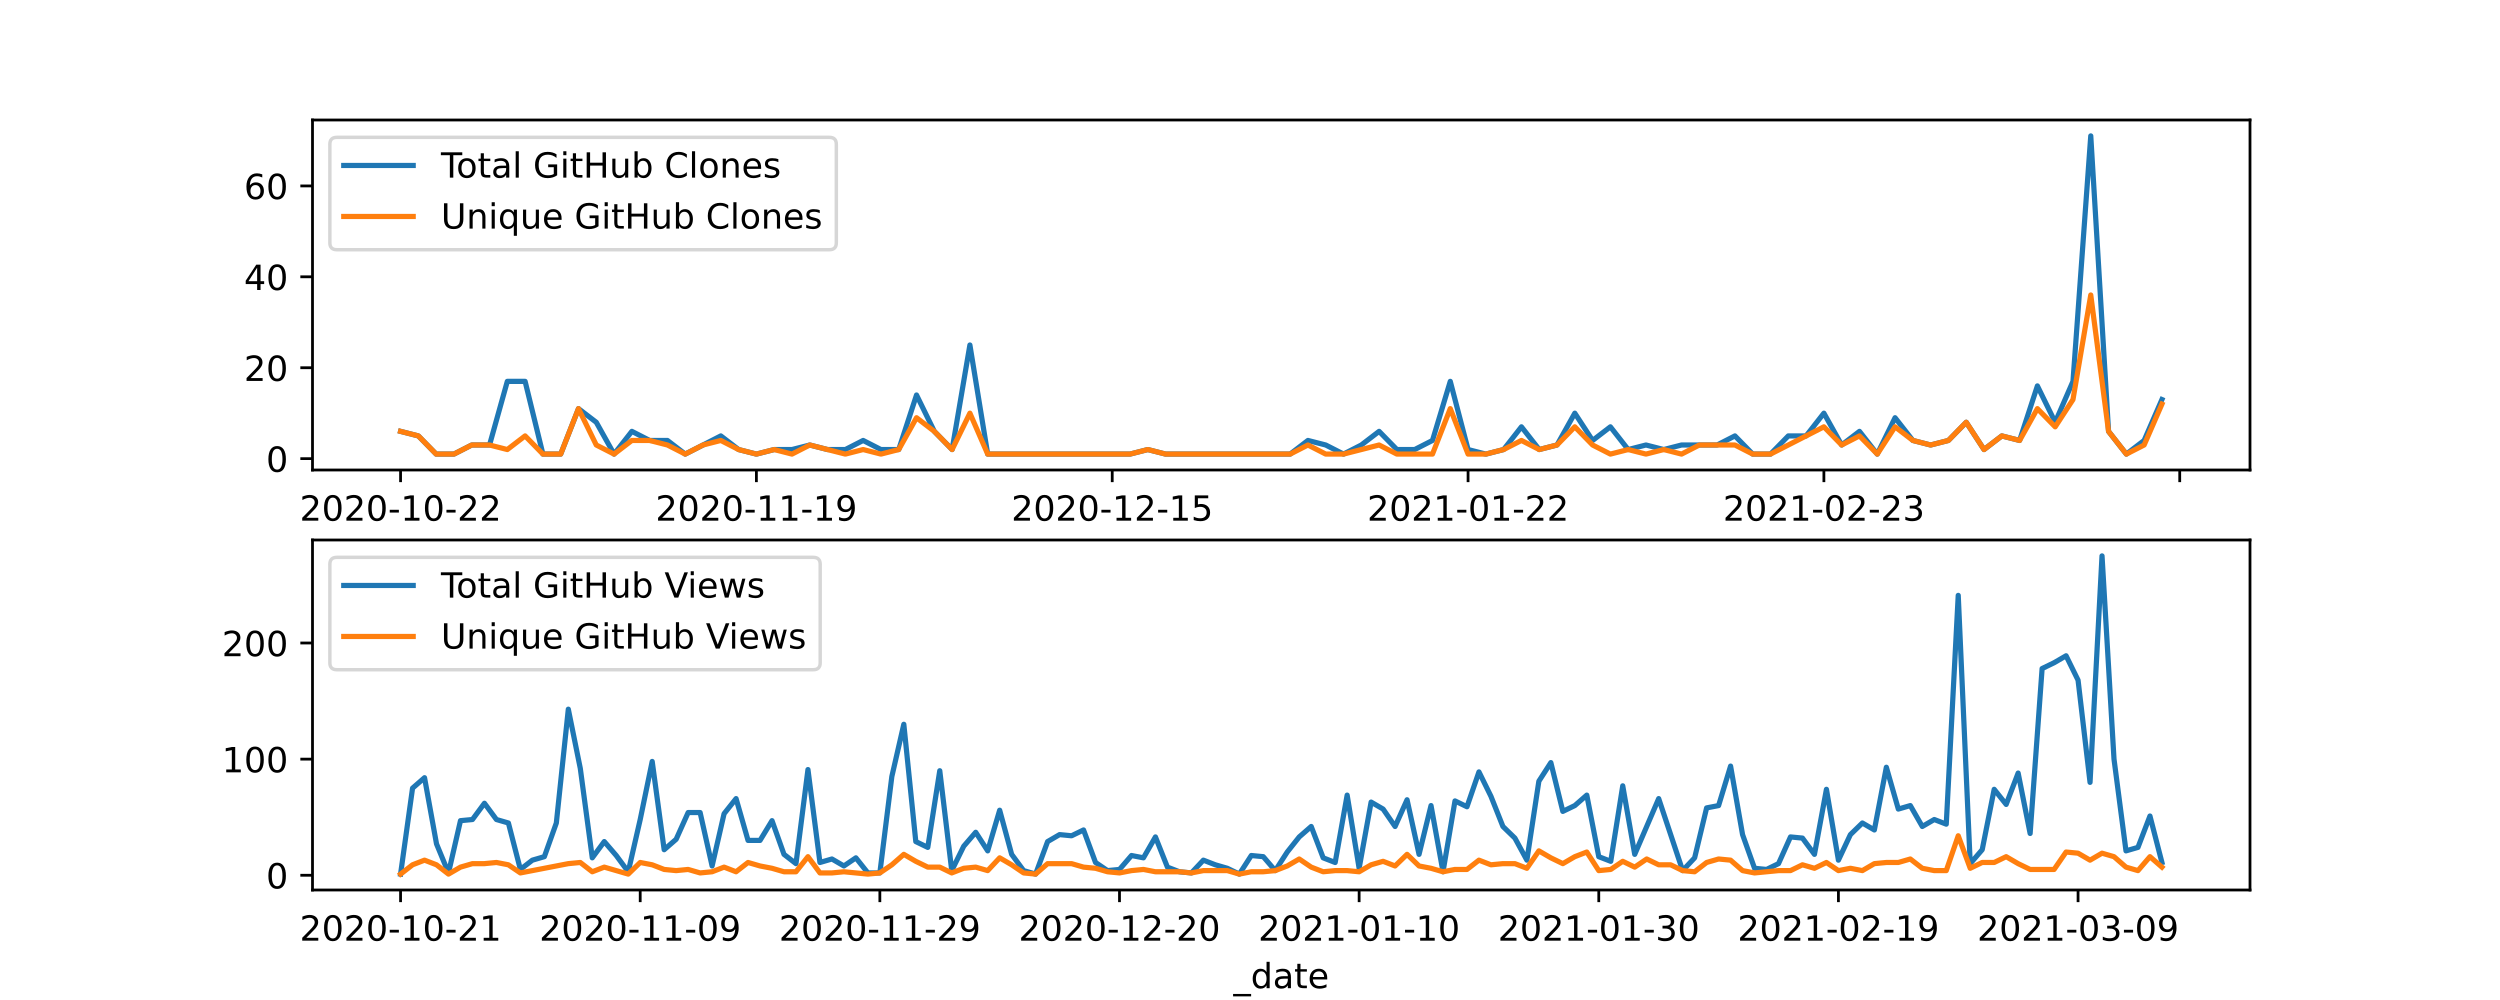 <?xml version="1.0" encoding="utf-8" standalone="no"?>
<!DOCTYPE svg PUBLIC "-//W3C//DTD SVG 1.1//EN"
  "http://www.w3.org/Graphics/SVG/1.1/DTD/svg11.dtd">
<!-- Created with matplotlib (https://matplotlib.org/) -->
<svg height="288pt" version="1.1" viewBox="0 0 720 288" width="720pt" xmlns="http://www.w3.org/2000/svg" xmlns:xlink="http://www.w3.org/1999/xlink">
 <defs>
  <style type="text/css">*{stroke-linecap:butt;stroke-linejoin:round;}</style>
 </defs>
 <g id="figure_1">
  <g id="patch_1">
   <path d="M 0 288 
L 720 288 
L 720 0 
L 0 0 
z
" style="fill:#ffffff;"/>
  </g>
  <g id="axes_1">
   <g id="patch_2">
    <path d="M 90 135.36 
L 648 135.36 
L 648 34.56 
L 90 34.56 
z
" style="fill:#ffffff;"/>
   </g>
   <g id="matplotlib.axis_1">
    <g id="xtick_1">
     <g id="line2d_1">
      <defs>
       <path d="M 0 0 
L 0 3.5 
" id="mb2e9ae856e" style="stroke:#000000;stroke-width:0.8;"/>
      </defs>
      <g>
       <use style="stroke:#000000;stroke-width:0.8;" x="115.364" xlink:href="#mb2e9ae856e" y="135.36"/>
      </g>
     </g>
     <g id="text_1">
      <!-- 2020-10-22 -->
      <g transform="translate(86.306 149.958)scale(0.1 -0.1)">
       <defs>
        <path d="M 19.188 8.297 
L 53.609 8.297 
L 53.609 0 
L 7.328 0 
L 7.328 8.297 
Q 12.938 14.109 22.625 23.891 
Q 32.328 33.688 34.812 36.531 
Q 39.547 41.844 41.422 45.531 
Q 43.312 49.219 43.312 52.781 
Q 43.312 58.594 39.234 62.25 
Q 35.156 65.922 28.609 65.922 
Q 23.969 65.922 18.812 64.312 
Q 13.672 62.703 7.812 59.422 
L 7.812 69.391 
Q 13.766 71.781 18.938 73 
Q 24.125 74.219 28.422 74.219 
Q 39.75 74.219 46.484 68.547 
Q 53.219 62.891 53.219 53.422 
Q 53.219 48.922 51.531 44.891 
Q 49.859 40.875 45.406 35.406 
Q 44.188 33.984 37.641 27.219 
Q 31.109 20.453 19.188 8.297 
z
" id="DejaVuSans-50"/>
        <path d="M 31.781 66.406 
Q 24.172 66.406 20.328 58.906 
Q 16.5 51.422 16.5 36.375 
Q 16.5 21.391 20.328 13.891 
Q 24.172 6.391 31.781 6.391 
Q 39.453 6.391 43.281 13.891 
Q 47.125 21.391 47.125 36.375 
Q 47.125 51.422 43.281 58.906 
Q 39.453 66.406 31.781 66.406 
z
M 31.781 74.219 
Q 44.047 74.219 50.516 64.516 
Q 56.984 54.828 56.984 36.375 
Q 56.984 17.969 50.516 8.266 
Q 44.047 -1.422 31.781 -1.422 
Q 19.531 -1.422 13.062 8.266 
Q 6.594 17.969 6.594 36.375 
Q 6.594 54.828 13.062 64.516 
Q 19.531 74.219 31.781 74.219 
z
" id="DejaVuSans-48"/>
        <path d="M 4.891 31.391 
L 31.203 31.391 
L 31.203 23.391 
L 4.891 23.391 
z
" id="DejaVuSans-45"/>
        <path d="M 12.406 8.297 
L 28.516 8.297 
L 28.516 63.922 
L 10.984 60.406 
L 10.984 69.391 
L 28.422 72.906 
L 38.281 72.906 
L 38.281 8.297 
L 54.391 8.297 
L 54.391 0 
L 12.406 0 
z
" id="DejaVuSans-49"/>
       </defs>
       <use xlink:href="#DejaVuSans-50"/>
       <use x="63.623" xlink:href="#DejaVuSans-48"/>
       <use x="127.246" xlink:href="#DejaVuSans-50"/>
       <use x="190.869" xlink:href="#DejaVuSans-48"/>
       <use x="254.492" xlink:href="#DejaVuSans-45"/>
       <use x="290.576" xlink:href="#DejaVuSans-49"/>
       <use x="354.199" xlink:href="#DejaVuSans-48"/>
       <use x="417.822" xlink:href="#DejaVuSans-45"/>
       <use x="453.906" xlink:href="#DejaVuSans-50"/>
       <use x="517.529" xlink:href="#DejaVuSans-50"/>
      </g>
     </g>
    </g>
    <g id="xtick_2">
     <g id="line2d_2">
      <g>
       <use style="stroke:#000000;stroke-width:0.8;" x="217.843" xlink:href="#mb2e9ae856e" y="135.36"/>
      </g>
     </g>
     <g id="text_2">
      <!-- 2020-11-19 -->
      <g transform="translate(188.785 149.958)scale(0.1 -0.1)">
       <defs>
        <path d="M 10.984 1.516 
L 10.984 10.5 
Q 14.703 8.734 18.5 7.812 
Q 22.312 6.891 25.984 6.891 
Q 35.75 6.891 40.891 13.453 
Q 46.047 20.016 46.781 33.406 
Q 43.953 29.203 39.594 26.953 
Q 35.25 24.703 29.984 24.703 
Q 19.047 24.703 12.672 31.312 
Q 6.297 37.938 6.297 49.422 
Q 6.297 60.641 12.938 67.422 
Q 19.578 74.219 30.609 74.219 
Q 43.266 74.219 49.922 64.516 
Q 56.594 54.828 56.594 36.375 
Q 56.594 19.141 48.406 8.859 
Q 40.234 -1.422 26.422 -1.422 
Q 22.703 -1.422 18.891 -0.688 
Q 15.094 0.047 10.984 1.516 
z
M 30.609 32.422 
Q 37.25 32.422 41.125 36.953 
Q 45.016 41.5 45.016 49.422 
Q 45.016 57.281 41.125 61.844 
Q 37.25 66.406 30.609 66.406 
Q 23.969 66.406 20.094 61.844 
Q 16.219 57.281 16.219 49.422 
Q 16.219 41.5 20.094 36.953 
Q 23.969 32.422 30.609 32.422 
z
" id="DejaVuSans-57"/>
       </defs>
       <use xlink:href="#DejaVuSans-50"/>
       <use x="63.623" xlink:href="#DejaVuSans-48"/>
       <use x="127.246" xlink:href="#DejaVuSans-50"/>
       <use x="190.869" xlink:href="#DejaVuSans-48"/>
       <use x="254.492" xlink:href="#DejaVuSans-45"/>
       <use x="290.576" xlink:href="#DejaVuSans-49"/>
       <use x="354.199" xlink:href="#DejaVuSans-49"/>
       <use x="417.822" xlink:href="#DejaVuSans-45"/>
       <use x="453.906" xlink:href="#DejaVuSans-49"/>
       <use x="517.529" xlink:href="#DejaVuSans-57"/>
      </g>
     </g>
    </g>
    <g id="xtick_3">
     <g id="line2d_3">
      <g>
       <use style="stroke:#000000;stroke-width:0.8;" x="320.322" xlink:href="#mb2e9ae856e" y="135.36"/>
      </g>
     </g>
     <g id="text_3">
      <!-- 2020-12-15 -->
      <g transform="translate(291.265 149.958)scale(0.1 -0.1)">
       <defs>
        <path d="M 10.797 72.906 
L 49.516 72.906 
L 49.516 64.594 
L 19.828 64.594 
L 19.828 46.734 
Q 21.969 47.469 24.109 47.828 
Q 26.266 48.188 28.422 48.188 
Q 40.625 48.188 47.75 41.5 
Q 54.891 34.812 54.891 23.391 
Q 54.891 11.625 47.562 5.094 
Q 40.234 -1.422 26.906 -1.422 
Q 22.312 -1.422 17.547 -0.641 
Q 12.797 0.141 7.719 1.703 
L 7.719 11.625 
Q 12.109 9.234 16.797 8.062 
Q 21.484 6.891 26.703 6.891 
Q 35.156 6.891 40.078 11.328 
Q 45.016 15.766 45.016 23.391 
Q 45.016 31 40.078 35.438 
Q 35.156 39.891 26.703 39.891 
Q 22.75 39.891 18.812 39.016 
Q 14.891 38.141 10.797 36.281 
z
" id="DejaVuSans-53"/>
       </defs>
       <use xlink:href="#DejaVuSans-50"/>
       <use x="63.623" xlink:href="#DejaVuSans-48"/>
       <use x="127.246" xlink:href="#DejaVuSans-50"/>
       <use x="190.869" xlink:href="#DejaVuSans-48"/>
       <use x="254.492" xlink:href="#DejaVuSans-45"/>
       <use x="290.576" xlink:href="#DejaVuSans-49"/>
       <use x="354.199" xlink:href="#DejaVuSans-50"/>
       <use x="417.822" xlink:href="#DejaVuSans-45"/>
       <use x="453.906" xlink:href="#DejaVuSans-49"/>
       <use x="517.529" xlink:href="#DejaVuSans-53"/>
      </g>
     </g>
    </g>
    <g id="xtick_4">
     <g id="line2d_4">
      <g>
       <use style="stroke:#000000;stroke-width:0.8;" x="422.802" xlink:href="#mb2e9ae856e" y="135.36"/>
      </g>
     </g>
     <g id="text_4">
      <!-- 2021-01-22 -->
      <g transform="translate(393.744 149.958)scale(0.1 -0.1)">
       <use xlink:href="#DejaVuSans-50"/>
       <use x="63.623" xlink:href="#DejaVuSans-48"/>
       <use x="127.246" xlink:href="#DejaVuSans-50"/>
       <use x="190.869" xlink:href="#DejaVuSans-49"/>
       <use x="254.492" xlink:href="#DejaVuSans-45"/>
       <use x="290.576" xlink:href="#DejaVuSans-48"/>
       <use x="354.199" xlink:href="#DejaVuSans-49"/>
       <use x="417.822" xlink:href="#DejaVuSans-45"/>
       <use x="453.906" xlink:href="#DejaVuSans-50"/>
       <use x="517.529" xlink:href="#DejaVuSans-50"/>
      </g>
     </g>
    </g>
    <g id="xtick_5">
     <g id="line2d_5">
      <g>
       <use style="stroke:#000000;stroke-width:0.8;" x="525.281" xlink:href="#mb2e9ae856e" y="135.36"/>
      </g>
     </g>
     <g id="text_5">
      <!-- 2021-02-23 -->
      <g transform="translate(496.223 149.958)scale(0.1 -0.1)">
       <defs>
        <path d="M 40.578 39.312 
Q 47.656 37.797 51.625 33 
Q 55.609 28.219 55.609 21.188 
Q 55.609 10.406 48.188 4.484 
Q 40.766 -1.422 27.094 -1.422 
Q 22.516 -1.422 17.656 -0.516 
Q 12.797 0.391 7.625 2.203 
L 7.625 11.719 
Q 11.719 9.328 16.594 8.109 
Q 21.484 6.891 26.812 6.891 
Q 36.078 6.891 40.938 10.547 
Q 45.797 14.203 45.797 21.188 
Q 45.797 27.641 41.281 31.266 
Q 36.766 34.906 28.719 34.906 
L 20.219 34.906 
L 20.219 43.016 
L 29.109 43.016 
Q 36.375 43.016 40.234 45.922 
Q 44.094 48.828 44.094 54.297 
Q 44.094 59.906 40.109 62.906 
Q 36.141 65.922 28.719 65.922 
Q 24.656 65.922 20.016 65.031 
Q 15.375 64.156 9.812 62.312 
L 9.812 71.094 
Q 15.438 72.656 20.344 73.438 
Q 25.25 74.219 29.594 74.219 
Q 40.828 74.219 47.359 69.109 
Q 53.906 64.016 53.906 55.328 
Q 53.906 49.266 50.438 45.094 
Q 46.969 40.922 40.578 39.312 
z
" id="DejaVuSans-51"/>
       </defs>
       <use xlink:href="#DejaVuSans-50"/>
       <use x="63.623" xlink:href="#DejaVuSans-48"/>
       <use x="127.246" xlink:href="#DejaVuSans-50"/>
       <use x="190.869" xlink:href="#DejaVuSans-49"/>
       <use x="254.492" xlink:href="#DejaVuSans-45"/>
       <use x="290.576" xlink:href="#DejaVuSans-48"/>
       <use x="354.199" xlink:href="#DejaVuSans-50"/>
       <use x="417.822" xlink:href="#DejaVuSans-45"/>
       <use x="453.906" xlink:href="#DejaVuSans-50"/>
       <use x="517.529" xlink:href="#DejaVuSans-51"/>
      </g>
     </g>
    </g>
    <g id="xtick_6">
     <g id="line2d_6">
      <g>
       <use style="stroke:#000000;stroke-width:0.8;" x="627.76" xlink:href="#mb2e9ae856e" y="135.36"/>
      </g>
     </g>
    </g>
    <g id="text_6">
     <!-- _date -->
     <g transform="translate(355.225 163.637)scale(0.1 -0.1)">
      <defs>
       <path d="M 50.984 -16.609 
L 50.984 -23.578 
L -0.984 -23.578 
L -0.984 -16.609 
z
" id="DejaVuSans-95"/>
       <path d="M 45.406 46.391 
L 45.406 75.984 
L 54.391 75.984 
L 54.391 0 
L 45.406 0 
L 45.406 8.203 
Q 42.578 3.328 38.25 0.953 
Q 33.938 -1.422 27.875 -1.422 
Q 17.969 -1.422 11.734 6.484 
Q 5.516 14.406 5.516 27.297 
Q 5.516 40.188 11.734 48.094 
Q 17.969 56 27.875 56 
Q 33.938 56 38.25 53.625 
Q 42.578 51.266 45.406 46.391 
z
M 14.797 27.297 
Q 14.797 17.391 18.875 11.75 
Q 22.953 6.109 30.078 6.109 
Q 37.203 6.109 41.297 11.75 
Q 45.406 17.391 45.406 27.297 
Q 45.406 37.203 41.297 42.844 
Q 37.203 48.484 30.078 48.484 
Q 22.953 48.484 18.875 42.844 
Q 14.797 37.203 14.797 27.297 
z
" id="DejaVuSans-100"/>
       <path d="M 34.281 27.484 
Q 23.391 27.484 19.188 25 
Q 14.984 22.516 14.984 16.5 
Q 14.984 11.719 18.141 8.906 
Q 21.297 6.109 26.703 6.109 
Q 34.188 6.109 38.703 11.406 
Q 43.219 16.703 43.219 25.484 
L 43.219 27.484 
z
M 52.203 31.203 
L 52.203 0 
L 43.219 0 
L 43.219 8.297 
Q 40.141 3.328 35.547 0.953 
Q 30.953 -1.422 24.312 -1.422 
Q 15.922 -1.422 10.953 3.297 
Q 6 8.016 6 15.922 
Q 6 25.141 12.172 29.828 
Q 18.359 34.516 30.609 34.516 
L 43.219 34.516 
L 43.219 35.406 
Q 43.219 41.609 39.141 45 
Q 35.062 48.391 27.688 48.391 
Q 23 48.391 18.547 47.266 
Q 14.109 46.141 10.016 43.891 
L 10.016 52.203 
Q 14.938 54.109 19.578 55.047 
Q 24.219 56 28.609 56 
Q 40.484 56 46.344 49.844 
Q 52.203 43.703 52.203 31.203 
z
" id="DejaVuSans-97"/>
       <path d="M 18.312 70.219 
L 18.312 54.688 
L 36.812 54.688 
L 36.812 47.703 
L 18.312 47.703 
L 18.312 18.016 
Q 18.312 11.328 20.141 9.422 
Q 21.969 7.516 27.594 7.516 
L 36.812 7.516 
L 36.812 0 
L 27.594 0 
Q 17.188 0 13.234 3.875 
Q 9.281 7.766 9.281 18.016 
L 9.281 47.703 
L 2.688 47.703 
L 2.688 54.688 
L 9.281 54.688 
L 9.281 70.219 
z
" id="DejaVuSans-116"/>
       <path d="M 56.203 29.594 
L 56.203 25.203 
L 14.891 25.203 
Q 15.484 15.922 20.484 11.062 
Q 25.484 6.203 34.422 6.203 
Q 39.594 6.203 44.453 7.469 
Q 49.312 8.734 54.109 11.281 
L 54.109 2.781 
Q 49.266 0.734 44.188 -0.344 
Q 39.109 -1.422 33.891 -1.422 
Q 20.797 -1.422 13.156 6.188 
Q 5.516 13.812 5.516 26.812 
Q 5.516 40.234 12.766 48.109 
Q 20.016 56 32.328 56 
Q 43.359 56 49.781 48.891 
Q 56.203 41.797 56.203 29.594 
z
M 47.219 32.234 
Q 47.125 39.594 43.094 43.984 
Q 39.062 48.391 32.422 48.391 
Q 24.906 48.391 20.391 44.141 
Q 15.875 39.891 15.188 32.172 
z
" id="DejaVuSans-101"/>
      </defs>
      <use xlink:href="#DejaVuSans-95"/>
      <use x="50" xlink:href="#DejaVuSans-100"/>
      <use x="113.477" xlink:href="#DejaVuSans-97"/>
      <use x="174.756" xlink:href="#DejaVuSans-116"/>
      <use x="213.965" xlink:href="#DejaVuSans-101"/>
     </g>
    </g>
   </g>
   <g id="matplotlib.axis_2">
    <g id="ytick_1">
     <g id="line2d_7">
      <defs>
       <path d="M 0 0 
L -3.5 0 
" id="mfab4319703" style="stroke:#000000;stroke-width:0.8;"/>
      </defs>
      <g>
       <use style="stroke:#000000;stroke-width:0.8;" x="90" xlink:href="#mfab4319703" y="132.087"/>
      </g>
     </g>
     <g id="text_7">
      <!-- 0 -->
      <g transform="translate(76.638 135.886)scale(0.1 -0.1)">
       <use xlink:href="#DejaVuSans-48"/>
      </g>
     </g>
    </g>
    <g id="ytick_2">
     <g id="line2d_8">
      <g>
       <use style="stroke:#000000;stroke-width:0.8;" x="90" xlink:href="#mfab4319703" y="105.905"/>
      </g>
     </g>
     <g id="text_8">
      <!-- 20 -->
      <g transform="translate(70.275 109.705)scale(0.1 -0.1)">
       <use xlink:href="#DejaVuSans-50"/>
       <use x="63.623" xlink:href="#DejaVuSans-48"/>
      </g>
     </g>
    </g>
    <g id="ytick_3">
     <g id="line2d_9">
      <g>
       <use style="stroke:#000000;stroke-width:0.8;" x="90" xlink:href="#mfab4319703" y="79.724"/>
      </g>
     </g>
     <g id="text_9">
      <!-- 40 -->
      <g transform="translate(70.275 83.523)scale(0.1 -0.1)">
       <defs>
        <path d="M 37.797 64.312 
L 12.891 25.391 
L 37.797 25.391 
z
M 35.203 72.906 
L 47.609 72.906 
L 47.609 25.391 
L 58.016 25.391 
L 58.016 17.188 
L 47.609 17.188 
L 47.609 0 
L 37.797 0 
L 37.797 17.188 
L 4.891 17.188 
L 4.891 26.703 
z
" id="DejaVuSans-52"/>
       </defs>
       <use xlink:href="#DejaVuSans-52"/>
       <use x="63.623" xlink:href="#DejaVuSans-48"/>
      </g>
     </g>
    </g>
    <g id="ytick_4">
     <g id="line2d_10">
      <g>
       <use style="stroke:#000000;stroke-width:0.8;" x="90" xlink:href="#mfab4319703" y="53.542"/>
      </g>
     </g>
     <g id="text_10">
      <!-- 60 -->
      <g transform="translate(70.275 57.341)scale(0.1 -0.1)">
       <defs>
        <path d="M 33.016 40.375 
Q 26.375 40.375 22.484 35.828 
Q 18.609 31.297 18.609 23.391 
Q 18.609 15.531 22.484 10.953 
Q 26.375 6.391 33.016 6.391 
Q 39.656 6.391 43.531 10.953 
Q 47.406 15.531 47.406 23.391 
Q 47.406 31.297 43.531 35.828 
Q 39.656 40.375 33.016 40.375 
z
M 52.594 71.297 
L 52.594 62.312 
Q 48.875 64.062 45.094 64.984 
Q 41.312 65.922 37.594 65.922 
Q 27.828 65.922 22.672 59.328 
Q 17.531 52.734 16.797 39.406 
Q 19.672 43.656 24.016 45.922 
Q 28.375 48.188 33.594 48.188 
Q 44.578 48.188 50.953 41.516 
Q 57.328 34.859 57.328 23.391 
Q 57.328 12.156 50.688 5.359 
Q 44.047 -1.422 33.016 -1.422 
Q 20.359 -1.422 13.672 8.266 
Q 6.984 17.969 6.984 36.375 
Q 6.984 53.656 15.188 63.938 
Q 23.391 74.219 37.203 74.219 
Q 40.922 74.219 44.703 73.484 
Q 48.484 72.75 52.594 71.297 
z
" id="DejaVuSans-54"/>
       </defs>
       <use xlink:href="#DejaVuSans-54"/>
       <use x="63.623" xlink:href="#DejaVuSans-48"/>
      </g>
     </g>
    </g>
   </g>
   <g id="line2d_11">
    <path clip-path="url(#p82e76f92e9)" d="M 115.364 124.233 
L 120.488 125.542 
L 125.612 130.778 
L 130.736 130.778 
L 135.86 128.16 
L 140.983 128.16 
L 146.107 109.833 
L 151.231 109.833 
L 156.355 130.778 
L 161.479 130.778 
L 166.603 117.687 
L 171.727 121.615 
L 176.851 130.778 
L 181.975 124.233 
L 187.099 126.851 
L 192.223 126.851 
L 197.347 130.778 
L 202.471 128.16 
L 207.595 125.542 
L 212.719 129.469 
L 217.843 130.778 
L 222.967 129.469 
L 228.091 129.469 
L 233.215 128.16 
L 238.339 129.469 
L 243.463 129.469 
L 248.587 126.851 
L 253.711 129.469 
L 258.835 129.469 
L 263.959 113.76 
L 269.083 124.233 
L 274.207 129.469 
L 279.331 99.36 
L 284.455 130.778 
L 289.579 130.778 
L 294.702 130.778 
L 299.826 130.778 
L 304.95 130.778 
L 310.074 130.778 
L 315.198 130.778 
L 320.322 130.778 
L 325.446 130.778 
L 330.57 129.469 
L 335.694 130.778 
L 340.818 130.778 
L 345.942 130.778 
L 351.066 130.778 
L 356.19 130.778 
L 361.314 130.778 
L 366.438 130.778 
L 371.562 130.778 
L 376.686 126.851 
L 381.81 128.16 
L 386.934 130.778 
L 392.058 128.16 
L 397.182 124.233 
L 402.306 129.469 
L 407.43 129.469 
L 412.554 126.851 
L 417.678 109.833 
L 422.802 129.469 
L 427.926 130.778 
L 433.05 129.469 
L 438.174 122.924 
L 443.298 129.469 
L 448.421 128.16 
L 453.545 118.996 
L 458.669 126.851 
L 463.793 122.924 
L 468.917 129.469 
L 474.041 128.16 
L 479.165 129.469 
L 484.289 128.16 
L 489.413 128.16 
L 494.537 128.16 
L 499.661 125.542 
L 504.785 130.778 
L 509.909 130.778 
L 515.033 125.542 
L 520.157 125.542 
L 525.281 118.996 
L 530.405 128.16 
L 535.529 124.233 
L 540.653 130.778 
L 545.777 120.305 
L 550.901 126.851 
L 556.025 128.16 
L 561.149 126.851 
L 566.273 121.615 
L 571.397 129.469 
L 576.521 125.542 
L 581.645 126.851 
L 586.769 111.142 
L 591.893 121.615 
L 597.017 109.833 
L 602.14 39.142 
L 607.264 124.233 
L 612.388 130.778 
L 617.512 126.851 
L 622.636 115.069 
" style="fill:none;stroke:#1f77b4;stroke-linecap:square;stroke-width:1.5;"/>
   </g>
   <g id="line2d_12">
    <path clip-path="url(#p82e76f92e9)" d="M 115.364 124.233 
L 120.488 125.542 
L 125.612 130.778 
L 130.736 130.778 
L 135.86 128.16 
L 140.983 128.16 
L 146.107 129.469 
L 151.231 125.542 
L 156.355 130.778 
L 161.479 130.778 
L 166.603 117.687 
L 171.727 128.16 
L 176.851 130.778 
L 181.975 126.851 
L 187.099 126.851 
L 192.223 128.16 
L 197.347 130.778 
L 202.471 128.16 
L 207.595 126.851 
L 212.719 129.469 
L 217.843 130.778 
L 222.967 129.469 
L 228.091 130.778 
L 233.215 128.16 
L 238.339 129.469 
L 243.463 130.778 
L 248.587 129.469 
L 253.711 130.778 
L 258.835 129.469 
L 263.959 120.305 
L 269.083 124.233 
L 274.207 129.469 
L 279.331 118.996 
L 284.455 130.778 
L 289.579 130.778 
L 294.702 130.778 
L 299.826 130.778 
L 304.95 130.778 
L 310.074 130.778 
L 315.198 130.778 
L 320.322 130.778 
L 325.446 130.778 
L 330.57 129.469 
L 335.694 130.778 
L 340.818 130.778 
L 345.942 130.778 
L 351.066 130.778 
L 356.19 130.778 
L 361.314 130.778 
L 366.438 130.778 
L 371.562 130.778 
L 376.686 128.16 
L 381.81 130.778 
L 386.934 130.778 
L 392.058 129.469 
L 397.182 128.16 
L 402.306 130.778 
L 407.43 130.778 
L 412.554 130.778 
L 417.678 117.687 
L 422.802 130.778 
L 427.926 130.778 
L 433.05 129.469 
L 438.174 126.851 
L 443.298 129.469 
L 448.421 128.16 
L 453.545 122.924 
L 458.669 128.16 
L 463.793 130.778 
L 468.917 129.469 
L 474.041 130.778 
L 479.165 129.469 
L 484.289 130.778 
L 489.413 128.16 
L 494.537 128.16 
L 499.661 128.16 
L 504.785 130.778 
L 509.909 130.778 
L 515.033 128.16 
L 520.157 125.542 
L 525.281 122.924 
L 530.405 128.16 
L 535.529 125.542 
L 540.653 130.778 
L 545.777 122.924 
L 550.901 126.851 
L 556.025 128.16 
L 561.149 126.851 
L 566.273 121.615 
L 571.397 129.469 
L 576.521 125.542 
L 581.645 126.851 
L 586.769 117.687 
L 591.893 122.924 
L 597.017 115.069 
L 602.14 84.96 
L 607.264 124.233 
L 612.388 130.778 
L 617.512 128.16 
L 622.636 116.378 
" style="fill:none;stroke:#ff7f0e;stroke-linecap:square;stroke-width:1.5;"/>
   </g>
   <g id="patch_3">
    <path d="M 90 135.36 
L 90 34.56 
" style="fill:none;stroke:#000000;stroke-linecap:square;stroke-linejoin:miter;stroke-width:0.8;"/>
   </g>
   <g id="patch_4">
    <path d="M 648 135.36 
L 648 34.56 
" style="fill:none;stroke:#000000;stroke-linecap:square;stroke-linejoin:miter;stroke-width:0.8;"/>
   </g>
   <g id="patch_5">
    <path d="M 90 135.36 
L 648 135.36 
" style="fill:none;stroke:#000000;stroke-linecap:square;stroke-linejoin:miter;stroke-width:0.8;"/>
   </g>
   <g id="patch_6">
    <path d="M 90 34.56 
L 648 34.56 
" style="fill:none;stroke:#000000;stroke-linecap:square;stroke-linejoin:miter;stroke-width:0.8;"/>
   </g>
   <g id="legend_1">
    <g id="patch_7">
     <path d="M 97 71.916 
L 238.863 71.916 
Q 240.863 71.916 240.863 69.916 
L 240.863 41.56 
Q 240.863 39.56 238.863 39.56 
L 97 39.56 
Q 95 39.56 95 41.56 
L 95 69.916 
Q 95 71.916 97 71.916 
z
" style="fill:#ffffff;opacity:0.8;stroke:#cccccc;stroke-linejoin:miter;"/>
    </g>
    <g id="line2d_13">
     <path d="M 99 47.658 
L 119 47.658 
" style="fill:none;stroke:#1f77b4;stroke-linecap:square;stroke-width:1.5;"/>
    </g>
    <g id="line2d_14"/>
    <g id="text_11">
     <!-- Total GitHub Clones -->
     <g transform="translate(127 51.158)scale(0.1 -0.1)">
      <defs>
       <path d="M -0.297 72.906 
L 61.375 72.906 
L 61.375 64.594 
L 35.5 64.594 
L 35.5 0 
L 25.594 0 
L 25.594 64.594 
L -0.297 64.594 
z
" id="DejaVuSans-84"/>
       <path d="M 30.609 48.391 
Q 23.391 48.391 19.188 42.75 
Q 14.984 37.109 14.984 27.297 
Q 14.984 17.484 19.156 11.844 
Q 23.344 6.203 30.609 6.203 
Q 37.797 6.203 41.984 11.859 
Q 46.188 17.531 46.188 27.297 
Q 46.188 37.016 41.984 42.703 
Q 37.797 48.391 30.609 48.391 
z
M 30.609 56 
Q 42.328 56 49.016 48.375 
Q 55.719 40.766 55.719 27.297 
Q 55.719 13.875 49.016 6.219 
Q 42.328 -1.422 30.609 -1.422 
Q 18.844 -1.422 12.172 6.219 
Q 5.516 13.875 5.516 27.297 
Q 5.516 40.766 12.172 48.375 
Q 18.844 56 30.609 56 
z
" id="DejaVuSans-111"/>
       <path d="M 9.422 75.984 
L 18.406 75.984 
L 18.406 0 
L 9.422 0 
z
" id="DejaVuSans-108"/>
       <path id="DejaVuSans-32"/>
       <path d="M 59.516 10.406 
L 59.516 29.984 
L 43.406 29.984 
L 43.406 38.094 
L 69.281 38.094 
L 69.281 6.781 
Q 63.578 2.734 56.688 0.656 
Q 49.812 -1.422 42 -1.422 
Q 24.906 -1.422 15.25 8.562 
Q 5.609 18.562 5.609 36.375 
Q 5.609 54.25 15.25 64.234 
Q 24.906 74.219 42 74.219 
Q 49.125 74.219 55.547 72.453 
Q 61.969 70.703 67.391 67.281 
L 67.391 56.781 
Q 61.922 61.422 55.766 63.766 
Q 49.609 66.109 42.828 66.109 
Q 29.438 66.109 22.719 58.641 
Q 16.016 51.172 16.016 36.375 
Q 16.016 21.625 22.719 14.156 
Q 29.438 6.688 42.828 6.688 
Q 48.047 6.688 52.141 7.594 
Q 56.25 8.5 59.516 10.406 
z
" id="DejaVuSans-71"/>
       <path d="M 9.422 54.688 
L 18.406 54.688 
L 18.406 0 
L 9.422 0 
z
M 9.422 75.984 
L 18.406 75.984 
L 18.406 64.594 
L 9.422 64.594 
z
" id="DejaVuSans-105"/>
       <path d="M 9.812 72.906 
L 19.672 72.906 
L 19.672 43.016 
L 55.516 43.016 
L 55.516 72.906 
L 65.375 72.906 
L 65.375 0 
L 55.516 0 
L 55.516 34.719 
L 19.672 34.719 
L 19.672 0 
L 9.812 0 
z
" id="DejaVuSans-72"/>
       <path d="M 8.5 21.578 
L 8.5 54.688 
L 17.484 54.688 
L 17.484 21.922 
Q 17.484 14.156 20.5 10.266 
Q 23.531 6.391 29.594 6.391 
Q 36.859 6.391 41.078 11.031 
Q 45.312 15.672 45.312 23.688 
L 45.312 54.688 
L 54.297 54.688 
L 54.297 0 
L 45.312 0 
L 45.312 8.406 
Q 42.047 3.422 37.719 1 
Q 33.406 -1.422 27.688 -1.422 
Q 18.266 -1.422 13.375 4.438 
Q 8.5 10.297 8.5 21.578 
z
M 31.109 56 
z
" id="DejaVuSans-117"/>
       <path d="M 48.688 27.297 
Q 48.688 37.203 44.609 42.844 
Q 40.531 48.484 33.406 48.484 
Q 26.266 48.484 22.188 42.844 
Q 18.109 37.203 18.109 27.297 
Q 18.109 17.391 22.188 11.75 
Q 26.266 6.109 33.406 6.109 
Q 40.531 6.109 44.609 11.75 
Q 48.688 17.391 48.688 27.297 
z
M 18.109 46.391 
Q 20.953 51.266 25.266 53.625 
Q 29.594 56 35.594 56 
Q 45.562 56 51.781 48.094 
Q 58.016 40.188 58.016 27.297 
Q 58.016 14.406 51.781 6.484 
Q 45.562 -1.422 35.594 -1.422 
Q 29.594 -1.422 25.266 0.953 
Q 20.953 3.328 18.109 8.203 
L 18.109 0 
L 9.078 0 
L 9.078 75.984 
L 18.109 75.984 
z
" id="DejaVuSans-98"/>
       <path d="M 64.406 67.281 
L 64.406 56.891 
Q 59.422 61.531 53.781 63.812 
Q 48.141 66.109 41.797 66.109 
Q 29.297 66.109 22.656 58.469 
Q 16.016 50.828 16.016 36.375 
Q 16.016 21.969 22.656 14.328 
Q 29.297 6.688 41.797 6.688 
Q 48.141 6.688 53.781 8.984 
Q 59.422 11.281 64.406 15.922 
L 64.406 5.609 
Q 59.234 2.094 53.438 0.328 
Q 47.656 -1.422 41.219 -1.422 
Q 24.656 -1.422 15.125 8.703 
Q 5.609 18.844 5.609 36.375 
Q 5.609 53.953 15.125 64.078 
Q 24.656 74.219 41.219 74.219 
Q 47.75 74.219 53.531 72.484 
Q 59.328 70.75 64.406 67.281 
z
" id="DejaVuSans-67"/>
       <path d="M 54.891 33.016 
L 54.891 0 
L 45.906 0 
L 45.906 32.719 
Q 45.906 40.484 42.875 44.328 
Q 39.844 48.188 33.797 48.188 
Q 26.516 48.188 22.312 43.547 
Q 18.109 38.922 18.109 30.906 
L 18.109 0 
L 9.078 0 
L 9.078 54.688 
L 18.109 54.688 
L 18.109 46.188 
Q 21.344 51.125 25.703 53.562 
Q 30.078 56 35.797 56 
Q 45.219 56 50.047 50.172 
Q 54.891 44.344 54.891 33.016 
z
" id="DejaVuSans-110"/>
       <path d="M 44.281 53.078 
L 44.281 44.578 
Q 40.484 46.531 36.375 47.5 
Q 32.281 48.484 27.875 48.484 
Q 21.188 48.484 17.844 46.438 
Q 14.5 44.391 14.5 40.281 
Q 14.5 37.156 16.891 35.375 
Q 19.281 33.594 26.516 31.984 
L 29.594 31.297 
Q 39.156 29.25 43.188 25.516 
Q 47.219 21.781 47.219 15.094 
Q 47.219 7.469 41.188 3.016 
Q 35.156 -1.422 24.609 -1.422 
Q 20.219 -1.422 15.453 -0.562 
Q 10.688 0.297 5.422 2 
L 5.422 11.281 
Q 10.406 8.688 15.234 7.391 
Q 20.062 6.109 24.812 6.109 
Q 31.156 6.109 34.562 8.281 
Q 37.984 10.453 37.984 14.406 
Q 37.984 18.062 35.516 20.016 
Q 33.062 21.969 24.703 23.781 
L 21.578 24.516 
Q 13.234 26.266 9.516 29.906 
Q 5.812 33.547 5.812 39.891 
Q 5.812 47.609 11.281 51.797 
Q 16.75 56 26.812 56 
Q 31.781 56 36.172 55.266 
Q 40.578 54.547 44.281 53.078 
z
" id="DejaVuSans-115"/>
      </defs>
      <use xlink:href="#DejaVuSans-84"/>
      <use x="44.084" xlink:href="#DejaVuSans-111"/>
      <use x="105.266" xlink:href="#DejaVuSans-116"/>
      <use x="144.475" xlink:href="#DejaVuSans-97"/>
      <use x="205.754" xlink:href="#DejaVuSans-108"/>
      <use x="233.537" xlink:href="#DejaVuSans-32"/>
      <use x="265.324" xlink:href="#DejaVuSans-71"/>
      <use x="342.814" xlink:href="#DejaVuSans-105"/>
      <use x="370.598" xlink:href="#DejaVuSans-116"/>
      <use x="409.807" xlink:href="#DejaVuSans-72"/>
      <use x="485.002" xlink:href="#DejaVuSans-117"/>
      <use x="548.381" xlink:href="#DejaVuSans-98"/>
      <use x="611.857" xlink:href="#DejaVuSans-32"/>
      <use x="643.645" xlink:href="#DejaVuSans-67"/>
      <use x="713.469" xlink:href="#DejaVuSans-108"/>
      <use x="741.252" xlink:href="#DejaVuSans-111"/>
      <use x="802.434" xlink:href="#DejaVuSans-110"/>
      <use x="865.812" xlink:href="#DejaVuSans-101"/>
      <use x="927.336" xlink:href="#DejaVuSans-115"/>
     </g>
    </g>
    <g id="line2d_15">
     <path d="M 99 62.337 
L 119 62.337 
" style="fill:none;stroke:#ff7f0e;stroke-linecap:square;stroke-width:1.5;"/>
    </g>
    <g id="line2d_16"/>
    <g id="text_12">
     <!-- Unique GitHub Clones -->
     <g transform="translate(127 65.837)scale(0.1 -0.1)">
      <defs>
       <path d="M 8.688 72.906 
L 18.609 72.906 
L 18.609 28.609 
Q 18.609 16.891 22.844 11.734 
Q 27.094 6.594 36.625 6.594 
Q 46.094 6.594 50.344 11.734 
Q 54.594 16.891 54.594 28.609 
L 54.594 72.906 
L 64.5 72.906 
L 64.5 27.391 
Q 64.5 13.141 57.438 5.859 
Q 50.391 -1.422 36.625 -1.422 
Q 22.797 -1.422 15.734 5.859 
Q 8.688 13.141 8.688 27.391 
z
" id="DejaVuSans-85"/>
       <path d="M 14.797 27.297 
Q 14.797 17.391 18.875 11.75 
Q 22.953 6.109 30.078 6.109 
Q 37.203 6.109 41.297 11.75 
Q 45.406 17.391 45.406 27.297 
Q 45.406 37.203 41.297 42.844 
Q 37.203 48.484 30.078 48.484 
Q 22.953 48.484 18.875 42.844 
Q 14.797 37.203 14.797 27.297 
z
M 45.406 8.203 
Q 42.578 3.328 38.25 0.953 
Q 33.938 -1.422 27.875 -1.422 
Q 17.969 -1.422 11.734 6.484 
Q 5.516 14.406 5.516 27.297 
Q 5.516 40.188 11.734 48.094 
Q 17.969 56 27.875 56 
Q 33.938 56 38.25 53.625 
Q 42.578 51.266 45.406 46.391 
L 45.406 54.688 
L 54.391 54.688 
L 54.391 -20.797 
L 45.406 -20.797 
z
" id="DejaVuSans-113"/>
      </defs>
      <use xlink:href="#DejaVuSans-85"/>
      <use x="73.193" xlink:href="#DejaVuSans-110"/>
      <use x="136.572" xlink:href="#DejaVuSans-105"/>
      <use x="164.355" xlink:href="#DejaVuSans-113"/>
      <use x="227.832" xlink:href="#DejaVuSans-117"/>
      <use x="291.211" xlink:href="#DejaVuSans-101"/>
      <use x="352.734" xlink:href="#DejaVuSans-32"/>
      <use x="384.521" xlink:href="#DejaVuSans-71"/>
      <use x="462.012" xlink:href="#DejaVuSans-105"/>
      <use x="489.795" xlink:href="#DejaVuSans-116"/>
      <use x="529.004" xlink:href="#DejaVuSans-72"/>
      <use x="604.199" xlink:href="#DejaVuSans-117"/>
      <use x="667.578" xlink:href="#DejaVuSans-98"/>
      <use x="731.055" xlink:href="#DejaVuSans-32"/>
      <use x="762.842" xlink:href="#DejaVuSans-67"/>
      <use x="832.666" xlink:href="#DejaVuSans-108"/>
      <use x="860.449" xlink:href="#DejaVuSans-111"/>
      <use x="921.631" xlink:href="#DejaVuSans-110"/>
      <use x="985.01" xlink:href="#DejaVuSans-101"/>
      <use x="1046.533" xlink:href="#DejaVuSans-115"/>
     </g>
    </g>
   </g>
  </g>
  <g id="axes_2">
   <g id="patch_8">
    <path d="M 90 256.32 
L 648 256.32 
L 648 155.52 
L 90 155.52 
z
" style="fill:#ffffff;"/>
   </g>
   <g id="matplotlib.axis_3">
    <g id="xtick_7">
     <g id="line2d_17">
      <g>
       <use style="stroke:#000000;stroke-width:0.8;" x="115.364" xlink:href="#mb2e9ae856e" y="256.32"/>
      </g>
     </g>
     <g id="text_13">
      <!-- 2020-10-21 -->
      <g transform="translate(86.306 270.918)scale(0.1 -0.1)">
       <use xlink:href="#DejaVuSans-50"/>
       <use x="63.623" xlink:href="#DejaVuSans-48"/>
       <use x="127.246" xlink:href="#DejaVuSans-50"/>
       <use x="190.869" xlink:href="#DejaVuSans-48"/>
       <use x="254.492" xlink:href="#DejaVuSans-45"/>
       <use x="290.576" xlink:href="#DejaVuSans-49"/>
       <use x="354.199" xlink:href="#DejaVuSans-48"/>
       <use x="417.822" xlink:href="#DejaVuSans-45"/>
       <use x="453.906" xlink:href="#DejaVuSans-50"/>
       <use x="517.529" xlink:href="#DejaVuSans-49"/>
      </g>
     </g>
    </g>
    <g id="xtick_8">
     <g id="line2d_18">
      <g>
       <use style="stroke:#000000;stroke-width:0.8;" x="184.38" xlink:href="#mb2e9ae856e" y="256.32"/>
      </g>
     </g>
     <g id="text_14">
      <!-- 2020-11-09 -->
      <g transform="translate(155.323 270.918)scale(0.1 -0.1)">
       <use xlink:href="#DejaVuSans-50"/>
       <use x="63.623" xlink:href="#DejaVuSans-48"/>
       <use x="127.246" xlink:href="#DejaVuSans-50"/>
       <use x="190.869" xlink:href="#DejaVuSans-48"/>
       <use x="254.492" xlink:href="#DejaVuSans-45"/>
       <use x="290.576" xlink:href="#DejaVuSans-49"/>
       <use x="354.199" xlink:href="#DejaVuSans-49"/>
       <use x="417.822" xlink:href="#DejaVuSans-45"/>
       <use x="453.906" xlink:href="#DejaVuSans-48"/>
       <use x="517.529" xlink:href="#DejaVuSans-57"/>
      </g>
     </g>
    </g>
    <g id="xtick_9">
     <g id="line2d_19">
      <g>
       <use style="stroke:#000000;stroke-width:0.8;" x="253.397" xlink:href="#mb2e9ae856e" y="256.32"/>
      </g>
     </g>
     <g id="text_15">
      <!-- 2020-11-29 -->
      <g transform="translate(224.339 270.918)scale(0.1 -0.1)">
       <use xlink:href="#DejaVuSans-50"/>
       <use x="63.623" xlink:href="#DejaVuSans-48"/>
       <use x="127.246" xlink:href="#DejaVuSans-50"/>
       <use x="190.869" xlink:href="#DejaVuSans-48"/>
       <use x="254.492" xlink:href="#DejaVuSans-45"/>
       <use x="290.576" xlink:href="#DejaVuSans-49"/>
       <use x="354.199" xlink:href="#DejaVuSans-49"/>
       <use x="417.822" xlink:href="#DejaVuSans-45"/>
       <use x="453.906" xlink:href="#DejaVuSans-50"/>
       <use x="517.529" xlink:href="#DejaVuSans-57"/>
      </g>
     </g>
    </g>
    <g id="xtick_10">
     <g id="line2d_20">
      <g>
       <use style="stroke:#000000;stroke-width:0.8;" x="322.414" xlink:href="#mb2e9ae856e" y="256.32"/>
      </g>
     </g>
     <g id="text_16">
      <!-- 2020-12-20 -->
      <g transform="translate(293.356 270.918)scale(0.1 -0.1)">
       <use xlink:href="#DejaVuSans-50"/>
       <use x="63.623" xlink:href="#DejaVuSans-48"/>
       <use x="127.246" xlink:href="#DejaVuSans-50"/>
       <use x="190.869" xlink:href="#DejaVuSans-48"/>
       <use x="254.492" xlink:href="#DejaVuSans-45"/>
       <use x="290.576" xlink:href="#DejaVuSans-49"/>
       <use x="354.199" xlink:href="#DejaVuSans-50"/>
       <use x="417.822" xlink:href="#DejaVuSans-45"/>
       <use x="453.906" xlink:href="#DejaVuSans-50"/>
       <use x="517.529" xlink:href="#DejaVuSans-48"/>
      </g>
     </g>
    </g>
    <g id="xtick_11">
     <g id="line2d_21">
      <g>
       <use style="stroke:#000000;stroke-width:0.8;" x="391.43" xlink:href="#mb2e9ae856e" y="256.32"/>
      </g>
     </g>
     <g id="text_17">
      <!-- 2021-01-10 -->
      <g transform="translate(362.373 270.918)scale(0.1 -0.1)">
       <use xlink:href="#DejaVuSans-50"/>
       <use x="63.623" xlink:href="#DejaVuSans-48"/>
       <use x="127.246" xlink:href="#DejaVuSans-50"/>
       <use x="190.869" xlink:href="#DejaVuSans-49"/>
       <use x="254.492" xlink:href="#DejaVuSans-45"/>
       <use x="290.576" xlink:href="#DejaVuSans-48"/>
       <use x="354.199" xlink:href="#DejaVuSans-49"/>
       <use x="417.822" xlink:href="#DejaVuSans-45"/>
       <use x="453.906" xlink:href="#DejaVuSans-49"/>
       <use x="517.529" xlink:href="#DejaVuSans-48"/>
      </g>
     </g>
    </g>
    <g id="xtick_12">
     <g id="line2d_22">
      <g>
       <use style="stroke:#000000;stroke-width:0.8;" x="460.447" xlink:href="#mb2e9ae856e" y="256.32"/>
      </g>
     </g>
     <g id="text_18">
      <!-- 2021-01-30 -->
      <g transform="translate(431.389 270.918)scale(0.1 -0.1)">
       <use xlink:href="#DejaVuSans-50"/>
       <use x="63.623" xlink:href="#DejaVuSans-48"/>
       <use x="127.246" xlink:href="#DejaVuSans-50"/>
       <use x="190.869" xlink:href="#DejaVuSans-49"/>
       <use x="254.492" xlink:href="#DejaVuSans-45"/>
       <use x="290.576" xlink:href="#DejaVuSans-48"/>
       <use x="354.199" xlink:href="#DejaVuSans-49"/>
       <use x="417.822" xlink:href="#DejaVuSans-45"/>
       <use x="453.906" xlink:href="#DejaVuSans-51"/>
       <use x="517.529" xlink:href="#DejaVuSans-48"/>
      </g>
     </g>
    </g>
    <g id="xtick_13">
     <g id="line2d_23">
      <g>
       <use style="stroke:#000000;stroke-width:0.8;" x="529.464" xlink:href="#mb2e9ae856e" y="256.32"/>
      </g>
     </g>
     <g id="text_19">
      <!-- 2021-02-19 -->
      <g transform="translate(500.406 270.918)scale(0.1 -0.1)">
       <use xlink:href="#DejaVuSans-50"/>
       <use x="63.623" xlink:href="#DejaVuSans-48"/>
       <use x="127.246" xlink:href="#DejaVuSans-50"/>
       <use x="190.869" xlink:href="#DejaVuSans-49"/>
       <use x="254.492" xlink:href="#DejaVuSans-45"/>
       <use x="290.576" xlink:href="#DejaVuSans-48"/>
       <use x="354.199" xlink:href="#DejaVuSans-50"/>
       <use x="417.822" xlink:href="#DejaVuSans-45"/>
       <use x="453.906" xlink:href="#DejaVuSans-49"/>
       <use x="517.529" xlink:href="#DejaVuSans-57"/>
      </g>
     </g>
    </g>
    <g id="xtick_14">
     <g id="line2d_24">
      <g>
       <use style="stroke:#000000;stroke-width:0.8;" x="598.481" xlink:href="#mb2e9ae856e" y="256.32"/>
      </g>
     </g>
     <g id="text_20">
      <!-- 2021-03-09 -->
      <g transform="translate(569.423 270.918)scale(0.1 -0.1)">
       <use xlink:href="#DejaVuSans-50"/>
       <use x="63.623" xlink:href="#DejaVuSans-48"/>
       <use x="127.246" xlink:href="#DejaVuSans-50"/>
       <use x="190.869" xlink:href="#DejaVuSans-49"/>
       <use x="254.492" xlink:href="#DejaVuSans-45"/>
       <use x="290.576" xlink:href="#DejaVuSans-48"/>
       <use x="354.199" xlink:href="#DejaVuSans-51"/>
       <use x="417.822" xlink:href="#DejaVuSans-45"/>
       <use x="453.906" xlink:href="#DejaVuSans-48"/>
       <use x="517.529" xlink:href="#DejaVuSans-57"/>
      </g>
     </g>
    </g>
    <g id="text_21">
     <!-- _date -->
     <g transform="translate(355.225 284.597)scale(0.1 -0.1)">
      <use xlink:href="#DejaVuSans-95"/>
      <use x="50" xlink:href="#DejaVuSans-100"/>
      <use x="113.477" xlink:href="#DejaVuSans-97"/>
      <use x="174.756" xlink:href="#DejaVuSans-116"/>
      <use x="213.965" xlink:href="#DejaVuSans-101"/>
     </g>
    </g>
   </g>
   <g id="matplotlib.axis_4">
    <g id="ytick_5">
     <g id="line2d_25">
      <g>
       <use style="stroke:#000000;stroke-width:0.8;" x="90" xlink:href="#mfab4319703" y="252.073"/>
      </g>
     </g>
     <g id="text_22">
      <!-- 0 -->
      <g transform="translate(76.638 255.872)scale(0.1 -0.1)">
       <use xlink:href="#DejaVuSans-48"/>
      </g>
     </g>
    </g>
    <g id="ytick_6">
     <g id="line2d_26">
      <g>
       <use style="stroke:#000000;stroke-width:0.8;" x="90" xlink:href="#mfab4319703" y="218.629"/>
      </g>
     </g>
     <g id="text_23">
      <!-- 100 -->
      <g transform="translate(63.913 222.428)scale(0.1 -0.1)">
       <use xlink:href="#DejaVuSans-49"/>
       <use x="63.623" xlink:href="#DejaVuSans-48"/>
       <use x="127.246" xlink:href="#DejaVuSans-48"/>
      </g>
     </g>
    </g>
    <g id="ytick_7">
     <g id="line2d_27">
      <g>
       <use style="stroke:#000000;stroke-width:0.8;" x="90" xlink:href="#mfab4319703" y="185.185"/>
      </g>
     </g>
     <g id="text_24">
      <!-- 200 -->
      <g transform="translate(63.913 188.984)scale(0.1 -0.1)">
       <use xlink:href="#DejaVuSans-50"/>
       <use x="63.623" xlink:href="#DejaVuSans-48"/>
       <use x="127.246" xlink:href="#DejaVuSans-48"/>
      </g>
     </g>
    </g>
   </g>
   <g id="line2d_28">
    <path clip-path="url(#p86d1b32fe4)" d="M 115.364 251.738 
L 118.814 226.99 
L 122.265 223.98 
L 125.716 243.043 
L 129.167 251.404 
L 132.618 236.354 
L 136.069 236.02 
L 139.519 231.337 
L 142.97 236.02 
L 146.421 237.023 
L 149.872 250.4 
L 153.323 247.725 
L 156.774 246.722 
L 160.224 237.023 
L 163.675 204.248 
L 167.126 221.304 
L 170.577 247.056 
L 174.028 242.374 
L 177.479 246.387 
L 180.929 251.069 
L 184.38 236.02 
L 187.831 219.298 
L 191.282 244.715 
L 194.733 241.705 
L 198.184 234.013 
L 201.635 234.013 
L 205.085 249.397 
L 208.536 234.347 
L 211.987 230 
L 215.438 242.039 
L 218.889 242.039 
L 222.34 236.354 
L 225.79 246.053 
L 229.241 248.728 
L 232.692 221.639 
L 236.143 248.394 
L 239.594 247.39 
L 243.045 249.397 
L 246.495 247.056 
L 249.946 251.404 
L 253.397 251.404 
L 256.848 223.645 
L 260.299 208.596 
L 263.75 242.374 
L 267.2 244.046 
L 270.651 221.973 
L 274.102 250.735 
L 277.553 243.712 
L 281.004 239.698 
L 284.455 245.049 
L 287.905 233.344 
L 291.356 246.053 
L 294.807 250.735 
L 298.258 251.738 
L 301.709 242.374 
L 305.16 240.367 
L 308.61 240.702 
L 312.061 239.029 
L 315.512 248.394 
L 318.963 250.735 
L 322.414 250.4 
L 325.865 246.387 
L 329.315 247.056 
L 332.766 241.036 
L 336.217 249.732 
L 339.668 251.069 
L 343.119 251.404 
L 346.57 247.725 
L 350.02 249.063 
L 353.471 250.066 
L 356.922 251.738 
L 360.373 246.387 
L 363.824 246.722 
L 367.275 250.735 
L 370.725 245.384 
L 374.176 241.036 
L 377.627 238.026 
L 381.078 247.056 
L 384.529 248.394 
L 387.98 228.996 
L 391.43 250.066 
L 394.881 231.003 
L 398.332 233.01 
L 401.783 238.026 
L 405.234 230.334 
L 408.685 246.053 
L 412.135 232.006 
L 415.586 251.069 
L 419.037 230.669 
L 422.488 232.341 
L 425.939 222.308 
L 429.39 229.331 
L 432.84 238.026 
L 436.291 241.371 
L 439.742 247.725 
L 443.193 224.983 
L 446.644 219.632 
L 450.095 233.678 
L 453.545 232.006 
L 456.996 228.996 
L 460.447 246.722 
L 463.898 248.059 
L 467.349 226.321 
L 470.8 246.053 
L 477.701 230 
L 484.603 250.735 
L 488.054 247.056 
L 491.505 232.675 
L 494.955 232.006 
L 498.406 220.635 
L 501.857 240.367 
L 505.308 250.066 
L 508.759 250.4 
L 512.21 248.728 
L 515.66 241.036 
L 519.111 241.371 
L 522.562 246.053 
L 526.013 227.324 
L 529.464 247.725 
L 532.915 240.367 
L 536.365 237.023 
L 539.816 239.029 
L 543.267 220.97 
L 546.718 233.01 
L 550.169 232.006 
L 553.62 238.026 
L 557.071 236.02 
L 560.521 237.357 
L 563.972 171.473 
L 567.423 248.728 
L 570.874 244.715 
L 574.325 227.324 
L 577.776 231.672 
L 581.226 222.642 
L 584.677 240.033 
L 588.128 192.542 
L 591.579 190.87 
L 595.03 188.864 
L 598.481 195.887 
L 601.931 225.317 
L 605.382 160.102 
L 608.833 218.629 
L 612.284 245.049 
L 615.735 244.046 
L 619.186 235.016 
L 622.636 248.394 
L 622.636 248.394 
" style="fill:none;stroke:#1f77b4;stroke-linecap:square;stroke-width:1.5;"/>
   </g>
   <g id="line2d_29">
    <path clip-path="url(#p86d1b32fe4)" d="M 115.364 251.738 
L 118.814 249.063 
L 122.265 247.725 
L 125.716 249.063 
L 129.167 251.738 
L 132.618 249.732 
L 136.069 248.728 
L 139.519 248.728 
L 142.97 248.394 
L 146.421 249.063 
L 149.872 251.404 
L 163.675 248.728 
L 167.126 248.394 
L 170.577 251.069 
L 174.028 249.732 
L 180.929 251.738 
L 184.38 248.394 
L 187.831 249.063 
L 191.282 250.4 
L 194.733 250.735 
L 198.184 250.4 
L 201.635 251.404 
L 205.085 251.069 
L 208.536 249.732 
L 211.987 251.069 
L 215.438 248.394 
L 218.889 249.397 
L 222.34 250.066 
L 225.79 251.069 
L 229.241 251.069 
L 232.692 246.722 
L 236.143 251.404 
L 239.594 251.404 
L 243.045 251.069 
L 249.946 251.738 
L 253.397 251.404 
L 256.848 249.063 
L 260.299 246.053 
L 263.75 248.059 
L 267.2 249.732 
L 270.651 249.732 
L 274.102 251.404 
L 277.553 250.066 
L 281.004 249.732 
L 284.455 250.735 
L 287.905 247.056 
L 291.356 249.063 
L 294.807 251.404 
L 298.258 251.738 
L 301.709 248.728 
L 308.61 248.728 
L 312.061 249.732 
L 315.512 250.066 
L 318.963 251.069 
L 322.414 251.404 
L 325.865 250.735 
L 329.315 250.4 
L 332.766 251.069 
L 339.668 251.069 
L 343.119 251.404 
L 346.57 250.735 
L 353.471 250.735 
L 356.922 251.738 
L 360.373 251.069 
L 363.824 251.069 
L 367.275 250.735 
L 370.725 249.397 
L 374.176 247.39 
L 377.627 249.732 
L 381.078 251.069 
L 384.529 250.735 
L 387.98 250.735 
L 391.43 251.069 
L 394.881 249.063 
L 398.332 248.059 
L 401.783 249.397 
L 405.234 246.053 
L 408.685 249.397 
L 412.135 250.066 
L 415.586 251.069 
L 419.037 250.4 
L 422.488 250.4 
L 425.939 247.725 
L 429.39 249.063 
L 432.84 248.728 
L 436.291 248.728 
L 439.742 250.066 
L 443.193 245.049 
L 446.644 247.056 
L 450.095 248.728 
L 453.545 246.722 
L 456.996 245.384 
L 460.447 250.735 
L 463.898 250.4 
L 467.349 248.059 
L 470.8 249.732 
L 474.25 247.39 
L 477.701 249.063 
L 481.152 249.063 
L 484.603 250.735 
L 488.054 251.069 
L 491.505 248.394 
L 494.955 247.39 
L 498.406 247.725 
L 501.857 250.735 
L 505.308 251.404 
L 512.21 250.735 
L 515.66 250.735 
L 519.111 249.063 
L 522.562 250.066 
L 526.013 248.394 
L 529.464 250.735 
L 532.915 250.066 
L 536.365 250.735 
L 539.816 248.728 
L 543.267 248.394 
L 546.718 248.394 
L 550.169 247.39 
L 553.62 250.066 
L 557.071 250.735 
L 560.521 250.735 
L 563.972 240.702 
L 567.423 250.066 
L 570.874 248.394 
L 574.325 248.394 
L 577.776 246.722 
L 581.226 248.728 
L 584.677 250.4 
L 591.579 250.4 
L 595.03 245.384 
L 598.481 245.718 
L 601.931 247.725 
L 605.382 245.718 
L 608.833 246.722 
L 612.284 249.732 
L 615.735 250.735 
L 619.186 246.722 
L 622.636 249.732 
L 622.636 249.732 
" style="fill:none;stroke:#ff7f0e;stroke-linecap:square;stroke-width:1.5;"/>
   </g>
   <g id="patch_9">
    <path d="M 90 256.32 
L 90 155.52 
" style="fill:none;stroke:#000000;stroke-linecap:square;stroke-linejoin:miter;stroke-width:0.8;"/>
   </g>
   <g id="patch_10">
    <path d="M 648 256.32 
L 648 155.52 
" style="fill:none;stroke:#000000;stroke-linecap:square;stroke-linejoin:miter;stroke-width:0.8;"/>
   </g>
   <g id="patch_11">
    <path d="M 90 256.32 
L 648 256.32 
" style="fill:none;stroke:#000000;stroke-linecap:square;stroke-linejoin:miter;stroke-width:0.8;"/>
   </g>
   <g id="patch_12">
    <path d="M 90 155.52 
L 648 155.52 
" style="fill:none;stroke:#000000;stroke-linecap:square;stroke-linejoin:miter;stroke-width:0.8;"/>
   </g>
   <g id="legend_2">
    <g id="patch_13">
     <path d="M 97 192.876 
L 234.217 192.876 
Q 236.217 192.876 236.217 190.876 
L 236.217 162.52 
Q 236.217 160.52 234.217 160.52 
L 97 160.52 
Q 95 160.52 95 162.52 
L 95 190.876 
Q 95 192.876 97 192.876 
z
" style="fill:#ffffff;opacity:0.8;stroke:#cccccc;stroke-linejoin:miter;"/>
    </g>
    <g id="line2d_30">
     <path d="M 99 168.618 
L 119 168.618 
" style="fill:none;stroke:#1f77b4;stroke-linecap:square;stroke-width:1.5;"/>
    </g>
    <g id="line2d_31"/>
    <g id="text_25">
     <!-- Total GitHub Views -->
     <g transform="translate(127 172.118)scale(0.1 -0.1)">
      <defs>
       <path d="M 28.609 0 
L 0.781 72.906 
L 11.078 72.906 
L 34.188 11.531 
L 57.328 72.906 
L 67.578 72.906 
L 39.797 0 
z
" id="DejaVuSans-86"/>
       <path d="M 4.203 54.688 
L 13.188 54.688 
L 24.422 12.016 
L 35.594 54.688 
L 46.188 54.688 
L 57.422 12.016 
L 68.609 54.688 
L 77.594 54.688 
L 63.281 0 
L 52.688 0 
L 40.922 44.828 
L 29.109 0 
L 18.5 0 
z
" id="DejaVuSans-119"/>
      </defs>
      <use xlink:href="#DejaVuSans-84"/>
      <use x="44.084" xlink:href="#DejaVuSans-111"/>
      <use x="105.266" xlink:href="#DejaVuSans-116"/>
      <use x="144.475" xlink:href="#DejaVuSans-97"/>
      <use x="205.754" xlink:href="#DejaVuSans-108"/>
      <use x="233.537" xlink:href="#DejaVuSans-32"/>
      <use x="265.324" xlink:href="#DejaVuSans-71"/>
      <use x="342.814" xlink:href="#DejaVuSans-105"/>
      <use x="370.598" xlink:href="#DejaVuSans-116"/>
      <use x="409.807" xlink:href="#DejaVuSans-72"/>
      <use x="485.002" xlink:href="#DejaVuSans-117"/>
      <use x="548.381" xlink:href="#DejaVuSans-98"/>
      <use x="611.857" xlink:href="#DejaVuSans-32"/>
      <use x="643.645" xlink:href="#DejaVuSans-86"/>
      <use x="709.803" xlink:href="#DejaVuSans-105"/>
      <use x="737.586" xlink:href="#DejaVuSans-101"/>
      <use x="799.109" xlink:href="#DejaVuSans-119"/>
      <use x="880.896" xlink:href="#DejaVuSans-115"/>
     </g>
    </g>
    <g id="line2d_32">
     <path d="M 99 183.297 
L 119 183.297 
" style="fill:none;stroke:#ff7f0e;stroke-linecap:square;stroke-width:1.5;"/>
    </g>
    <g id="line2d_33"/>
    <g id="text_26">
     <!-- Unique GitHub Views -->
     <g transform="translate(127 186.797)scale(0.1 -0.1)">
      <use xlink:href="#DejaVuSans-85"/>
      <use x="73.193" xlink:href="#DejaVuSans-110"/>
      <use x="136.572" xlink:href="#DejaVuSans-105"/>
      <use x="164.355" xlink:href="#DejaVuSans-113"/>
      <use x="227.832" xlink:href="#DejaVuSans-117"/>
      <use x="291.211" xlink:href="#DejaVuSans-101"/>
      <use x="352.734" xlink:href="#DejaVuSans-32"/>
      <use x="384.521" xlink:href="#DejaVuSans-71"/>
      <use x="462.012" xlink:href="#DejaVuSans-105"/>
      <use x="489.795" xlink:href="#DejaVuSans-116"/>
      <use x="529.004" xlink:href="#DejaVuSans-72"/>
      <use x="604.199" xlink:href="#DejaVuSans-117"/>
      <use x="667.578" xlink:href="#DejaVuSans-98"/>
      <use x="731.055" xlink:href="#DejaVuSans-32"/>
      <use x="762.842" xlink:href="#DejaVuSans-86"/>
      <use x="829" xlink:href="#DejaVuSans-105"/>
      <use x="856.783" xlink:href="#DejaVuSans-101"/>
      <use x="918.307" xlink:href="#DejaVuSans-119"/>
      <use x="1000.094" xlink:href="#DejaVuSans-115"/>
     </g>
    </g>
   </g>
  </g>
 </g>
 <defs>
  <clipPath id="p82e76f92e9">
   <rect height="100.8" width="558" x="90" y="34.56"/>
  </clipPath>
  <clipPath id="p86d1b32fe4">
   <rect height="100.8" width="558" x="90" y="155.52"/>
  </clipPath>
 </defs>
</svg>
